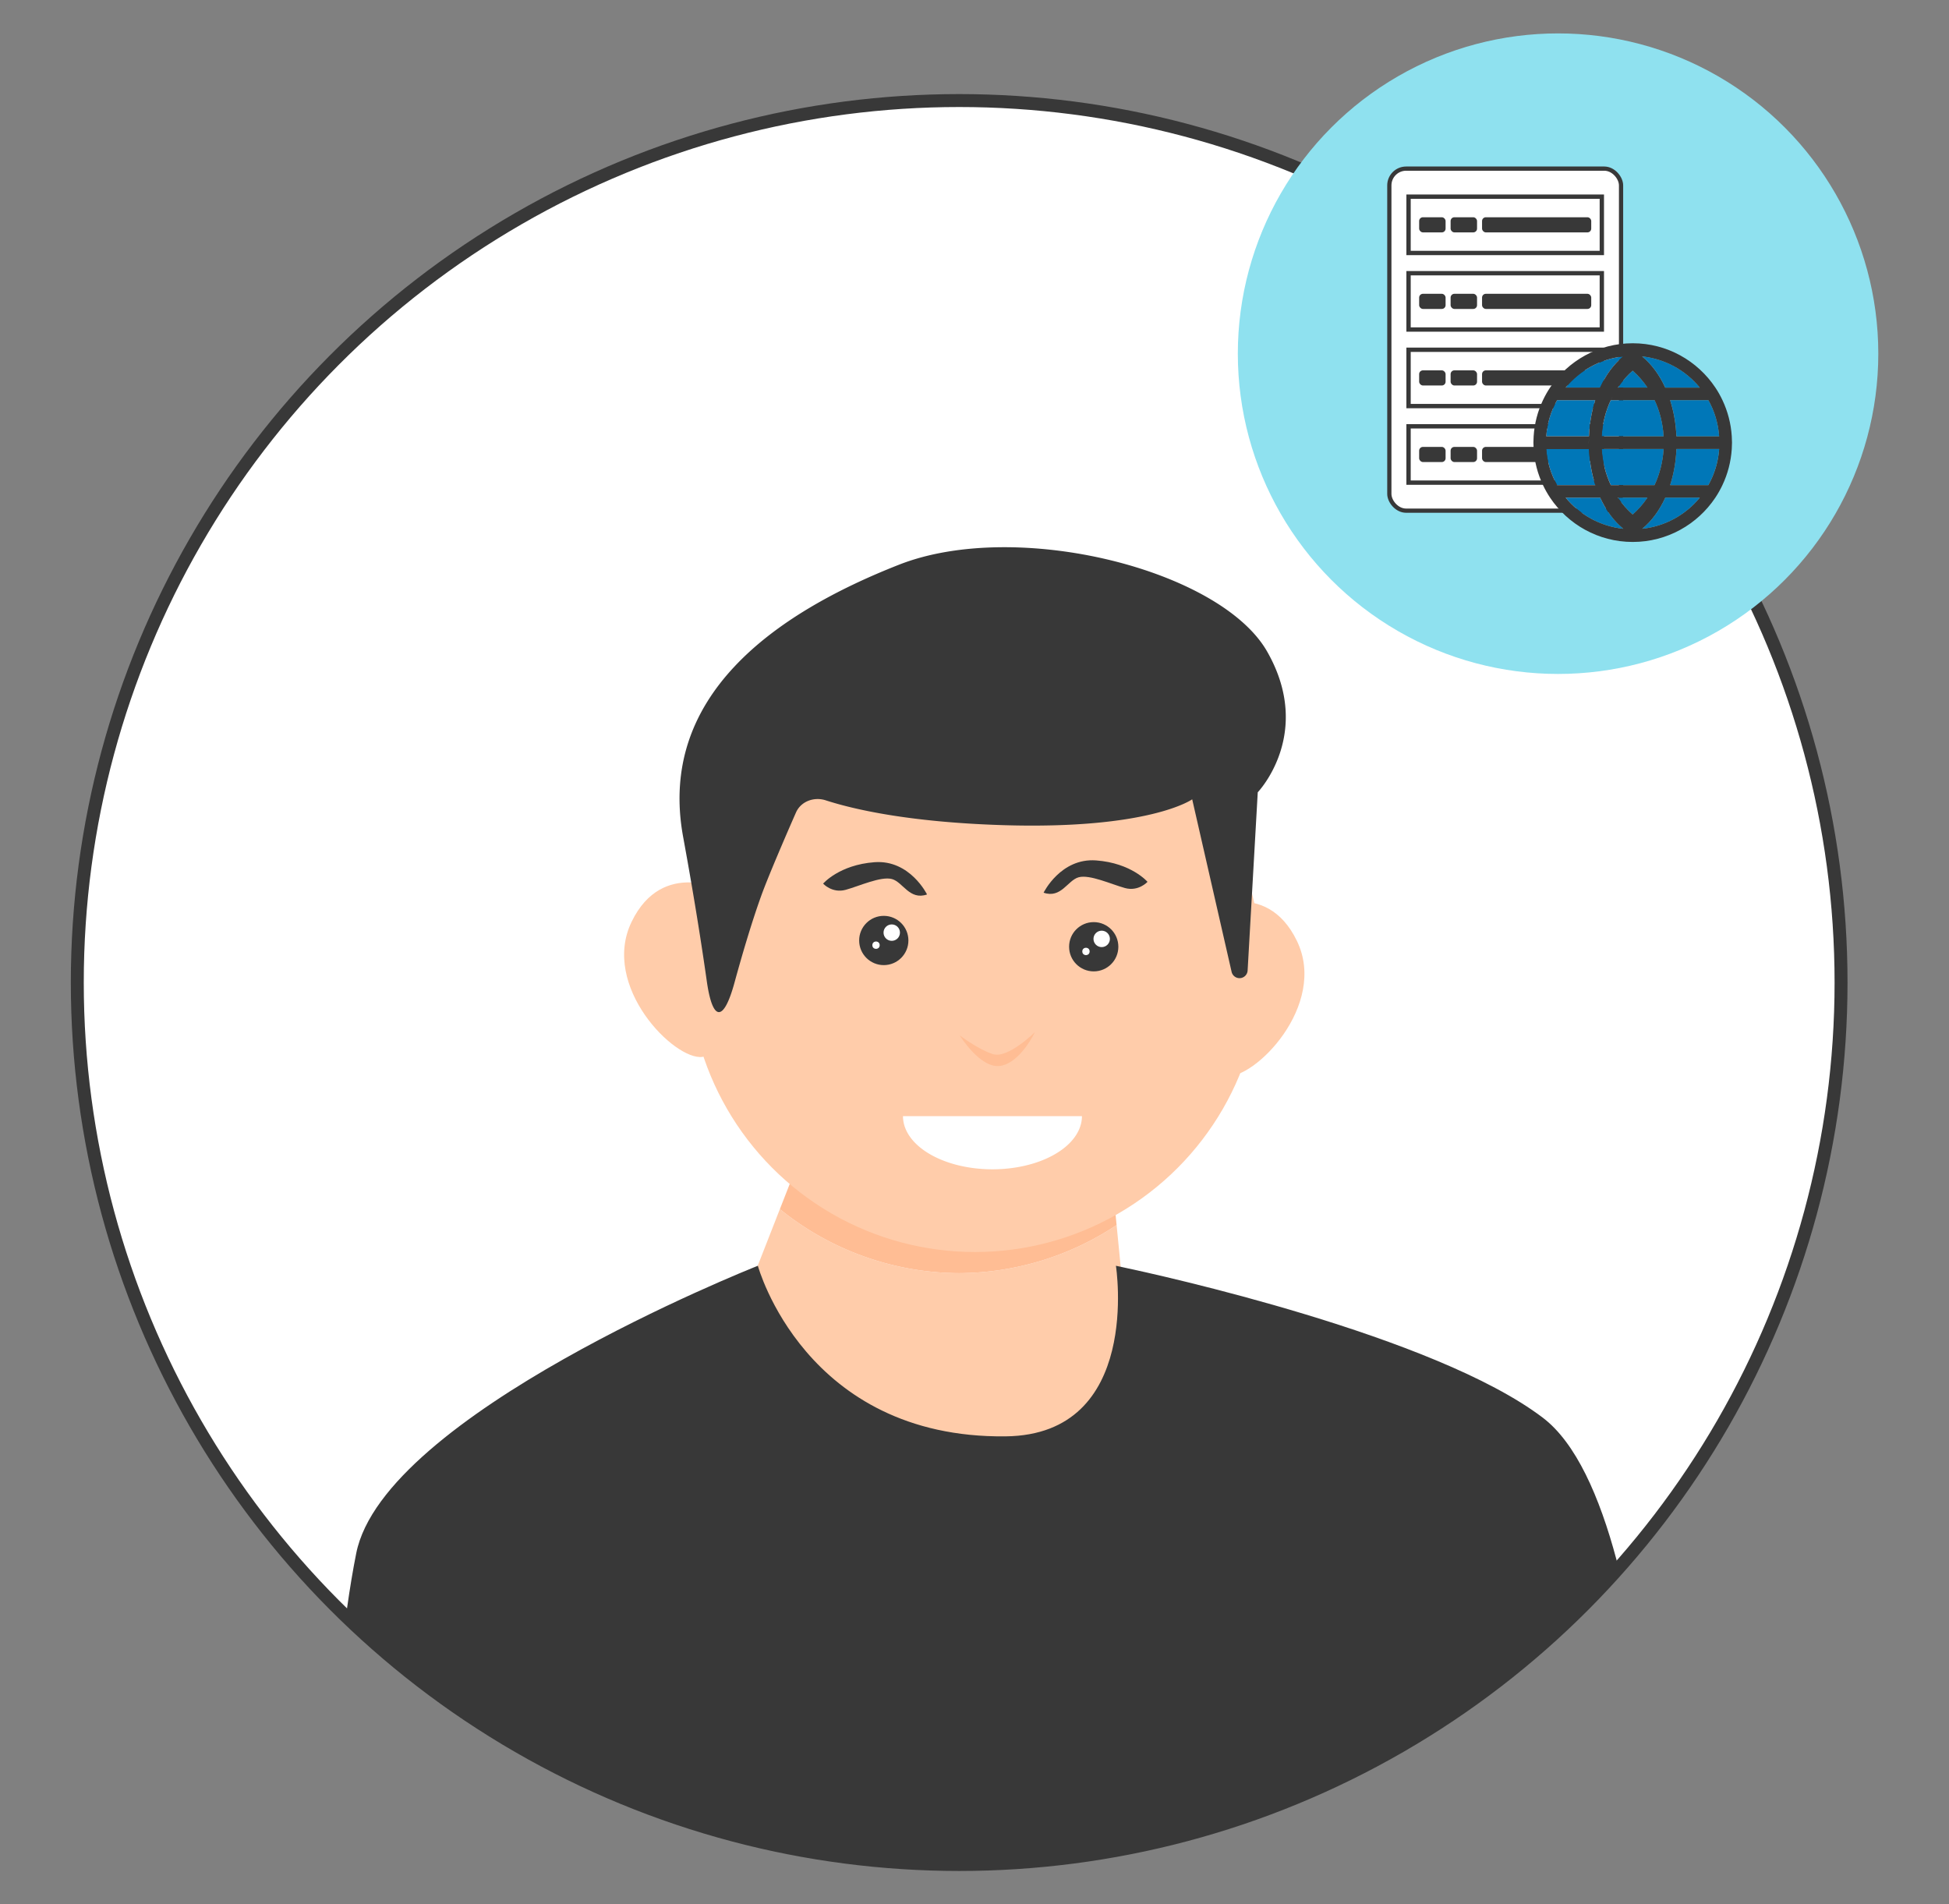 <?xml version="1.0" encoding="UTF-8" standalone="no"?>
<!-- Created with Inkscape (http://www.inkscape.org/) -->

<svg
   width="205.413mm"
   height="200.676mm"
   viewBox="0 0 205.413 200.676"
   version="1.1"
   id="svg1"
   sodipodi:docname="assets-web-porto.svg"
   xml:space="preserve"
   inkscape:version="1.3.2 (091e20e, 2023-11-25, custom)"
   inkscape:export-filename="assets-web-porto-01.svg"
   inkscape:export-xdpi="96"
   inkscape:export-ydpi="96"
   xmlns:inkscape="http://www.inkscape.org/namespaces/inkscape"
   xmlns:sodipodi="http://sodipodi.sourceforge.net/DTD/sodipodi-0.dtd"
   xmlns="http://www.w3.org/2000/svg"
   xmlns:svg="http://www.w3.org/2000/svg"><rect x="0" y="0" width="205.413" height="200.676" fill="#808080" stroke="none"/><sodipodi:namedview
     id="namedview1"
     pagecolor="#ffffff"
     bordercolor="#000000"
     borderopacity="0.25"
     inkscape:showpageshadow="2"
     inkscape:pageopacity="0.0"
     inkscape:pagecheckerboard="0"
     inkscape:deskcolor="#d1d1d1"
     inkscape:document-units="mm"
     inkscape:zoom="0.97890839"
     inkscape:cx="504.13298"
     inkscape:cy="360.09498"
     inkscape:window-width="1920"
     inkscape:window-height="991"
     inkscape:window-x="-9"
     inkscape:window-y="-9"
     inkscape:window-maximized="1"
     inkscape:current-layer="g246" /><defs
     id="defs1"><inkscape:path-effect
       effect="fillet_chamfer"
       id="path-effect13"
       is_visible="true"
       lpeversion="1"
       nodesatellites_param="F,0,0,1,0,22.393,0,1 @ F,0,0,1,0,6.666,0,1 @ F,0,0,1,0,6.666,0,1 @ F,0,0,1,0,0,0,1 @ F,0,1,1,0,0,0,1 @ F,0,0,1,0,17.224,0,1 @ F,0,0,1,0,0,0,1 @ F,0,0,1,0,0,0,1 @ F,0,0,1,0,0,0,1 @ F,0,0,1,0,0,0,1"
       radius="0"
       unit="px"
       method="auto"
       mode="F"
       chamfer_steps="1"
       flexible="false"
       use_knot_distance="true"
       apply_no_radius="true"
       apply_with_radius="true"
       only_selected="false"
       hide_knots="false" /></defs><g
     inkscape:label="Layer 1"
     inkscape:groupmode="layer"
     id="layer1"
     transform="translate(-4.587)"><g
       id="g246"
       transform="matrix(2.578,0,0,2.578,-137.912,-129.51)"><g
         id="g15"
         transform="translate(164.77,-1.97)"
         style="stroke-width:0.529;stroke-dasharray:none"><circle
           style="font-variation-settings:'wght' 700;fill:#ffffff;fill-opacity:1;stroke:#383838;stroke-width:0.529;stroke-dasharray:none;stroke-opacity:1"
           id="path15"
           cx="-70.282"
           cy="92.37"
           r="36.053" /><path
           d="m -63.846,102.284 a 11.704,11.704 0 0 1 -6.439,1.966 11.704,11.704 0 0 1 -7.327,-2.618 l -1.712,4.374 3.659,5.94 12.741,-0.271 z"
           style="fill:#ffccaa;stroke-width:0.529;stroke-dasharray:none"
           id="path7" /><path
           style="font-variation-settings:'wght' 700;fill:#ffccaa;fill-opacity:1;stroke-width:0.529;stroke-dasharray:none"
           d="m -79.84,88.641 c 0,0 -2.562,-1.386 -3.834,1.248 -1.272,2.634 1.758,5.678 2.898,5.521 1.14,-0.157 0.936,-6.769 0.936,-6.769 z"
           id="path9" /><path
           style="font-variation-settings:'wght' 700;fill:#ffccaa;fill-opacity:1;stroke-width:0.529;stroke-dasharray:none"
           d="m -60.307,89.423 c 0,0 2.562,-1.386 3.834,1.248 1.272,2.634 -1.758,5.678 -2.898,5.521 -1.14,-0.157 -0.936,-6.769 -0.936,-6.769 z"
           id="path9-9" /><path
           d="m -63.846,102.284 -0.433,-4.41 -12.605,1.898 -0.728,1.86 a 11.704,11.704 0 0 0 7.327,2.618 11.704,11.704 0 0 0 6.439,-1.966 z"
           style="fill:#ffbd94;stroke-width:0.529;stroke-dasharray:none"
           id="path8" /><circle
           cx="-69.637"
           cy="91.682"
           r="11.704"
           fill="#a0616a"
           id="circle1"
           style="fill:#ffccaa;stroke-width:0.529;stroke-dasharray:none" /><path
           d="m -43.321,116.307 c -0.472,0.53 -0.961,1.049 -1.468,1.556 -6.809,6.809 -15.863,10.56 -25.493,10.56 -8.323,0 -16.216,-2.802 -22.601,-7.959 -0.004,-0.003 -0.007,-0.005 -0.011,-0.01 -0.847,-0.683 -1.667,-1.41 -2.459,-2.177 0.015,-0.119 0.031,-0.237 0.049,-0.354 0.111,-0.786 0.235,-1.536 0.373,-2.226 1.132,-5.655 16.023,-11.591 16.411,-11.746 0.005,-10e-4 0.008,-0.003 0.008,-0.003 0,0 1.917,7.064 10.129,6.973 5.594,-0.061 4.509,-6.973 4.509,-6.973 0,0 0.068,0.013 0.195,0.041 1.616,0.343 12.833,2.807 17.258,6.17 1.349,1.025 2.316,3.207 3.012,5.809 0.03,0.111 0.058,0.225 0.088,0.338 z"
           fill="#383838"
           id="path2"
           style="stroke-width:0.529;stroke-dasharray:none" /><path
           style="font-variation-settings:'wght' 700;fill:#383838;fill-opacity:1;stroke-width:3.904;stroke-dasharray:none"
           d="m 197.539,265.191 c 2.33,-8.505 5.159,-18.107 8.013,-26.048 1.245,-3.464 3.539,-8.975 4.973,-12.366 2.312,-5.466 4.16,-9.713 5.515,-12.782 1.488,-3.367 5.443,-4.792 8.942,-3.658 8.088,2.621 24.657,6.552 53.018,7.452 44.418,1.41 57.144,-7.755 57.144,-7.755 l 11.846,51.855 a 2.439,2.439 175.193 0 0 4.814,-0.405 l 3.046,-53.565 c 0,0 16.921,-17.626 2.82,-42.302 -14.101,-24.676 -75.3,-39.995 -110.691,-26.087 -37.439,14.713 -72.619,39.482 -64.864,81.785 3.302,18.008 5.581,32.567 7.11,43.349 1.736,12.243 5.047,12.454 8.314,0.527 z"
           id="path10"
           sodipodi:nodetypes="cscscccsssc"
           inkscape:path-effect="#path-effect13"
           inkscape:original-d="m 191.98552,286.88371 c 0,0 8.3666,-35.7381 15.95935,-53.9607 7.05041,-16.92099 10.83223,-25.00391 10.83223,-25.00391 0,0 15.77226,8.49115 59.22346,9.87056 44.41762,1.41008 57.1438,-7.75545 57.1438,-7.75545 l 15.68198,68.64563 4.02373,-70.76076 c 0,0 16.921,-17.62603 2.82017,-42.30248 -14.10082,-24.67644 -75.29978,-39.99491 -110.69148,-26.08652 -37.43931,14.71307 -72.61927,39.48232 -64.86382,81.7848 7.75545,42.30247 9.87058,65.56883 9.87058,65.56883 z"
           transform="matrix(0.136,0,0,0.136,-106.335,56.316)" /><g
           id="g11"
           transform="matrix(0.136,0,0,0.136,-135.767,58.419)"
           style="stroke-width:3.904;stroke-dasharray:none"><circle
             style="font-variation-settings:'wght' 700;fill:#383838;fill-opacity:1;stroke-width:3.904;stroke-dasharray:none"
             id="path11"
             cx="458.844"
             cy="237.002"
             r="7.403" /><circle
             style="font-variation-settings:'wght' 700;fill:#ffffff;fill-opacity:1;stroke-width:3.904;stroke-dasharray:none"
             id="path11-1"
             cx="461.239"
             cy="234.641"
             r="2.468" /><circle
             style="font-variation-settings:'wght' 700;fill:#ffffff;fill-opacity:1;stroke-width:3.904;stroke-dasharray:none"
             id="path11-1-2"
             cx="456.511"
             cy="238.413"
             r="1.102" /></g><g
           id="g11-4"
           transform="matrix(0.136,0,0,0.136,-127.184,58.675)"
           style="stroke-width:3.904;stroke-dasharray:none"><circle
             style="font-variation-settings:'wght' 700;fill:#383838;fill-opacity:1;stroke-width:3.904;stroke-dasharray:none"
             id="path11-6"
             cx="458.844"
             cy="237.002"
             r="7.403" /><circle
             style="font-variation-settings:'wght' 700;fill:#ffffff;fill-opacity:1;stroke-width:3.904;stroke-dasharray:none"
             id="path11-1-3"
             cx="461.239"
             cy="234.641"
             r="2.468" /><circle
             style="font-variation-settings:'wght' 700;fill:#ffffff;fill-opacity:1;stroke-width:3.904;stroke-dasharray:none"
             id="path11-1-2-3"
             cx="456.511"
             cy="238.413"
             r="1.102" /></g><path
           style="font-variation-settings:'wght' 700;fill:#383838;fill-opacity:1;stroke-width:0.529;stroke-dasharray:none"
           d="m -66.83,88.696 c 0,0 0.698,-1.425 2.145,-1.318 1.447,0.107 2.103,0.876 2.103,0.876 0,0 -0.368,0.406 -0.923,0.253 -0.555,-0.153 -1.441,-0.563 -1.892,-0.44 -0.45,0.123 -0.717,0.879 -1.434,0.63 z"
           id="path12" /><path
           style="font-variation-settings:'wght' 700;fill:#383838;fill-opacity:1;stroke-width:0.529;stroke-dasharray:none"
           d="m -71.596,88.769 c 0,0 -0.698,-1.425 -2.145,-1.318 -1.447,0.107 -2.103,0.876 -2.103,0.876 0,0 0.368,0.406 0.923,0.253 0.555,-0.153 1.441,-0.563 1.892,-0.44 0.45,0.123 0.717,0.879 1.434,0.63 z"
           id="path12-4" /><path
           style="font-variation-settings:'wght' 700;fill:#ffbd94;fill-opacity:1;stroke-width:0.529;stroke-dasharray:none"
           d="m -70.261,94.529 c 0,0 0.85,1.385 1.672,1.247 0.823,-0.139 1.403,-1.379 1.403,-1.379 0,0 -1.102,1.097 -1.717,0.899 -0.615,-0.197 -1.358,-0.767 -1.358,-0.767 z"
           id="path13"
           sodipodi:nodetypes="cscsc" /><path
           style="font-variation-settings:'wght' 700;fill:#ffffff;fill-opacity:1;stroke-width:0.529;stroke-dasharray:none"
           id="path14"
           sodipodi:type="arc"
           sodipodi:cx="-68.921326"
           sodipodi:cy="97.832062"
           sodipodi:rx="3.6578994"
           sodipodi:ry="2.1730423"
           sodipodi:start="0"
           sodipodi:end="3.1415927"
           sodipodi:arc-type="slice"
           d="m -65.263,97.832 a 3.658,2.173 0 0 1 -1.829,1.882 3.658,2.173 0 0 1 -3.658,0 3.658,2.173 0 0 1 -1.829,-1.882 h 3.658 z" /></g><g
         id="g245"><circle
           style="font-variation-settings:'wght' 700;fill:#8fe1ef;fill-opacity:1;stroke:none;stroke-width:0.052;stroke-opacity:1"
           id="path16"
           cx="118.972"
           cy="64.694"
           r="13.092" /><g
           id="g244"
           transform="matrix(1.084,0,0,1.084,-37.587,11.217)"><g
             id="g22"
             transform="matrix(0.352,0,0,0.352,85.267,27.845)"><rect
               style="font-variation-settings:'wght' 700;fill:#ffffff;fill-opacity:1;stroke:#383838;stroke-width:0.452;stroke-dasharray:none;stroke-opacity:1"
               id="rect16"
               width="24.827"
               height="36.643"
               x="149.99"
               y="41.221"
               ry="1.796" /><g
               id="g21"
               transform="translate(0.081,1.152)"><g
                 id="g20"
                 transform="translate(-0.081)"><g
                   id="g19"><rect
                     style="font-variation-settings:'wght' 700;fill:#ffffff;fill-opacity:1;stroke:#383838;stroke-width:0.464;stroke-dasharray:none;stroke-opacity:1"
                     id="rect17"
                     width="20.709"
                     height="6.034"
                     x="152.049"
                     y="43.072"
                     ry="0" /><g
                     id="g18"
                     transform="translate(0.145,-0.209)"
                     style="fill:#383838;fill-opacity:1"><rect
                       style="font-variation-settings:'wght' 700;fill:#383838;fill-opacity:1;stroke:none;stroke-width:0.471;stroke-dasharray:none;stroke-opacity:1"
                       id="rect18"
                       width="2.833"
                       height="1.622"
                       x="153.04"
                       y="45.487"
                       ry="0.405" /><rect
                       style="font-variation-settings:'wght' 700;fill:#383838;fill-opacity:1;stroke:none;stroke-width:0.471;stroke-dasharray:none;stroke-opacity:1"
                       id="rect18-8"
                       width="2.833"
                       height="1.622"
                       x="156.41"
                       y="45.487"
                       ry="0.405" /><rect
                       style="font-variation-settings:'wght' 700;fill:#383838;fill-opacity:1;stroke:none;stroke-width:0.957;stroke-dasharray:none;stroke-opacity:1"
                       id="rect18-8-4"
                       width="11.697"
                       height="1.622"
                       x="159.78"
                       y="45.487"
                       ry="0.405" /></g></g></g><g
                 id="g20-8"
                 transform="translate(-0.081,8.201)"><g
                   id="g19-7"><rect
                     style="font-variation-settings:'wght' 700;fill:#ffffff;fill-opacity:1;stroke:#383838;stroke-width:0.464;stroke-dasharray:none;stroke-opacity:1"
                     id="rect17-6"
                     width="20.709"
                     height="6.034"
                     x="152.049"
                     y="43.072"
                     ry="0" /><g
                     id="g18-7"
                     transform="translate(0.145,-0.209)"><rect
                       style="font-variation-settings:'wght' 700;fill:#383838;fill-opacity:1;stroke:none;stroke-width:0.471;stroke-dasharray:none;stroke-opacity:1"
                       id="rect18-4"
                       width="2.833"
                       height="1.622"
                       x="153.04"
                       y="45.487"
                       ry="0.405" /><rect
                       style="font-variation-settings:'wght' 700;fill:#383838;fill-opacity:1;stroke:none;stroke-width:0.471;stroke-dasharray:none;stroke-opacity:1"
                       id="rect18-8-5"
                       width="2.833"
                       height="1.622"
                       x="156.41"
                       y="45.487"
                       ry="0.405" /><rect
                       style="font-variation-settings:'wght' 700;fill:#383838;fill-opacity:1;stroke:none;stroke-width:0.957;stroke-dasharray:none;stroke-opacity:1"
                       id="rect18-8-4-9"
                       width="11.697"
                       height="1.622"
                       x="159.78"
                       y="45.487"
                       ry="0.405" /></g></g></g><g
                 id="g20-2"
                 transform="translate(-0.081,16.402)"><g
                   id="g19-3"><rect
                     style="font-variation-settings:'wght' 700;fill:#ffffff;fill-opacity:1;stroke:#383838;stroke-width:0.464;stroke-dasharray:none;stroke-opacity:1"
                     id="rect17-8"
                     width="20.709"
                     height="6.034"
                     x="152.049"
                     y="43.072"
                     ry="0" /><g
                     id="g18-79"
                     transform="translate(0.145,-0.209)"><rect
                       style="font-variation-settings:'wght' 700;fill:#383838;fill-opacity:1;stroke:none;stroke-width:0.471;stroke-dasharray:none;stroke-opacity:1"
                       id="rect18-9"
                       width="2.833"
                       height="1.622"
                       x="153.04"
                       y="45.487"
                       ry="0.405" /><rect
                       style="font-variation-settings:'wght' 700;fill:#383838;fill-opacity:1;stroke:none;stroke-width:0.471;stroke-dasharray:none;stroke-opacity:1"
                       id="rect18-8-2"
                       width="2.833"
                       height="1.622"
                       x="156.41"
                       y="45.487"
                       ry="0.405" /><rect
                       style="font-variation-settings:'wght' 700;fill:#383838;fill-opacity:1;stroke:none;stroke-width:0.957;stroke-dasharray:none;stroke-opacity:1"
                       id="rect18-8-4-1"
                       width="11.697"
                       height="1.622"
                       x="159.78"
                       y="45.487"
                       ry="0.405" /></g></g></g><g
                 id="g20-9"
                 transform="translate(-0.081,24.603)"><g
                   id="g19-9"><rect
                     style="font-variation-settings:'wght' 700;fill:#ffffff;fill-opacity:1;stroke:#383838;stroke-width:0.464;stroke-dasharray:none;stroke-opacity:1"
                     id="rect17-89"
                     width="20.709"
                     height="6.034"
                     x="152.049"
                     y="43.072"
                     ry="0" /><g
                     id="g18-75"
                     transform="translate(0.145,-0.209)"><rect
                       style="font-variation-settings:'wght' 700;fill:#383838;fill-opacity:1;stroke:none;stroke-width:0.471;stroke-dasharray:none;stroke-opacity:1"
                       id="rect18-2"
                       width="2.833"
                       height="1.622"
                       x="153.04"
                       y="45.487"
                       ry="0.405" /><rect
                       style="font-variation-settings:'wght' 700;fill:#383838;fill-opacity:1;stroke:none;stroke-width:0.471;stroke-dasharray:none;stroke-opacity:1"
                       id="rect18-8-7"
                       width="2.833"
                       height="1.622"
                       x="156.41"
                       y="45.487"
                       ry="0.405" /><rect
                       style="font-variation-settings:'wght' 700;fill:#383838;fill-opacity:1;stroke:none;stroke-width:0.957;stroke-dasharray:none;stroke-opacity:1"
                       id="rect18-8-4-8"
                       width="11.697"
                       height="1.622"
                       x="159.78"
                       y="45.487"
                       ry="0.405" /></g></g></g></g></g><g
             id="g243"
             transform="matrix(1.206,0,0,1.206,-39.426,-9.51)"><path
               d="m 155.75,51.771 h -1.936 c 0.026,0.421 0.13,0.8 0.285,1.13 h 1.367 c 0.154,-0.329 0.259,-0.709 0.284,-1.13 z"
               style="fill:#0077b8;fill-opacity:1;stroke-width:1.315"
               id="path204" /><path
               d="m 155.244,53.294 h -0.923 c 0.138,0.205 0.296,0.382 0.463,0.526 0.166,-0.145 0.323,-0.322 0.461,-0.526 z"
               style="fill:#0077b8;fill-opacity:1;stroke-width:1.315"
               id="path198" /><path
               d="m 154.097,50.246 c -0.154,0.329 -0.259,0.709 -0.284,1.13 h 1.937 c -0.025,-0.42 -0.128,-0.8 -0.282,-1.13 z"
               style="fill:#0077b8;fill-opacity:1;stroke-width:1.315"
               id="path193" /><path
               d="m 152.079,51.376 h 1.336 c 0.017,-0.397 0.084,-0.779 0.196,-1.13 h -1.194 c -0.19,0.338 -0.309,0.721 -0.338,1.13 z"
               style="fill:#0077b8;fill-opacity:1;stroke-width:1.315"
               id="path191" /><path
               d="m 152.418,52.901 h 1.195 c -0.113,-0.35 -0.181,-0.733 -0.198,-1.13 h -1.336 c 0.03,0.409 0.149,0.792 0.34,1.13 z"
               style="fill:#0077b8;fill-opacity:1;stroke-width:1.315"
               id="path189" /><path
               d="m 154.489,54.267 c -0.299,-0.244 -0.544,-0.579 -0.723,-0.973 h -1.079 c 0.439,0.533 1.077,0.895 1.802,0.973 z"
               style="fill:#0077b8;fill-opacity:1;stroke-width:1.315"
               id="path187" /><path
               d="m 156.881,53.294 h -1.079 c -0.179,0.394 -0.423,0.729 -0.721,0.973 0.724,-0.078 1.362,-0.44 1.8,-0.973 z"
               style="fill:#0077b8;fill-opacity:1;stroke-width:1.315"
               id="path184" /><path
               d="m 157.487,51.771 h -1.336 c -0.017,0.397 -0.084,0.779 -0.197,1.13 h 1.194 c 0.19,-0.338 0.309,-0.721 0.339,-1.13 z"
               style="fill:#0077b8;fill-opacity:1;stroke-width:1.315"
               id="path182" /><path
               d="m 157.15,50.246 h -1.196 c 0.113,0.351 0.18,0.733 0.197,1.13 h 1.336 c -0.029,-0.409 -0.148,-0.791 -0.338,-1.13 z"
               style="fill:#0077b8;fill-opacity:1;stroke-width:1.315"
               id="path180" /><path
               d="m 155.801,49.851 h 1.079 c -0.438,-0.534 -1.077,-0.896 -1.802,-0.973 0.299,0.245 0.543,0.579 0.723,0.973 z"
               style="fill:#0077b8;fill-opacity:1;stroke-width:1.315"
               id="path178" /><path
               d="m 154.321,49.851 h 0.923 c -0.138,-0.205 -0.295,-0.382 -0.461,-0.526 -0.166,0.145 -0.324,0.322 -0.462,0.526 z"
               style="fill:#0077b8;fill-opacity:1;stroke-width:1.315"
               id="path175" /><path
               d="m 152.687,49.851 h 1.077 c 0.179,-0.394 0.423,-0.728 0.721,-0.973 -0.723,0.079 -1.36,0.441 -1.798,0.973 z"
               style="fill:#0077b8;fill-opacity:1;stroke-width:1.315"
               id="path171" /><path
               id="path169"
               style="fill:#383838;stroke-width:1.315"
               d="m 154.784,48.466 c -1.077,0 -2.027,0.551 -2.585,1.385 -0.084,0.126 -0.158,0.258 -0.223,0.395 -0.164,0.346 -0.266,0.728 -0.291,1.13 -0.004,0.065 -0.007,0.13 -0.007,0.196 0,0.067 0.003,0.133 0.007,0.199 0.025,0.402 0.128,0.783 0.292,1.13 0.065,0.137 0.139,0.268 0.222,0.393 0.557,0.834 1.508,1.385 2.585,1.385 1.077,0 2.026,-0.551 2.583,-1.385 0.083,-0.125 0.157,-0.256 0.222,-0.393 0.164,-0.346 0.266,-0.728 0.292,-1.13 0.004,-0.066 0.007,-0.132 0.007,-0.199 0,-0.066 -0.003,-0.131 -0.007,-0.196 -0.025,-0.402 -0.127,-0.783 -0.291,-1.13 -0.065,-0.138 -0.139,-0.27 -0.223,-0.395 -0.557,-0.834 -1.506,-1.385 -2.583,-1.385 z m -0.076,0.397 c -0.025,7.49e-4 -0.05,0.002 -0.075,0.003 0.025,-0.001 0.05,-0.002 0.075,-0.003 z m 0.37,0.015 c 0.725,0.078 1.364,0.44 1.802,0.974 h -1.08 c -0.18,-0.394 -0.424,-0.729 -0.723,-0.974 z m -0.594,5.16e-4 c -0.299,0.245 -0.542,0.579 -0.721,0.973 h -1.076 c 0.438,-0.532 1.075,-0.894 1.798,-0.973 z m 0.298,0.446 c 0.166,0.145 0.324,0.322 0.461,0.527 h -0.923 c 0.138,-0.205 0.296,-0.382 0.462,-0.527 z m 1.081,0.671 c 0.013,0.033 0.026,0.065 0.038,0.099 -0.012,-0.033 -0.025,-0.066 -0.038,-0.099 z m -1.715,0.147 c -0.018,0.034 -0.035,0.069 -0.051,0.104 h 1.37 c 0.154,0.329 0.257,0.709 0.282,1.13 0.004,0.065 0.007,0.13 0.007,0.196 0,0.067 -0.003,0.133 -0.007,0.199 -0.025,0.421 -0.13,0.8 -0.284,1.13 h -1.367 c -0.154,-0.329 -0.259,-0.709 -0.285,-1.13 h 1.936 c 0.004,-0.066 0.007,-0.131 0.007,-0.199 -7e-5,-0.067 -0.003,-0.132 -0.007,-0.196 h -1.936 -5.1e-4 c 0.025,-0.42 0.13,-0.801 0.284,-1.13 0.017,-0.035 0.034,-0.07 0.051,-0.104 z m -1.731,0.104 h 1.194 c -0.112,0.351 -0.18,0.733 -0.196,1.13 h 5.1e-4 c -7.5e-4,0.016 -0.001,0.032 -0.002,0.048 5.5e-4,-0.016 0.001,-0.032 0.002,-0.048 h -1.336 c 0.029,-0.409 0.148,-0.791 0.338,-1.13 z m 3.537,0 h 1.195 c 0.19,0.338 0.308,0.721 0.337,1.13 0.004,0.049 0.007,0.097 0.008,0.147 -0.001,-0.049 -0.005,-0.098 -0.008,-0.147 h -1.336 c 0.002,0.048 0.003,0.096 0.004,0.144 -9.5e-4,-0.048 -0.003,-0.096 -0.004,-0.144 -0.017,-0.397 -0.084,-0.779 -0.197,-1.13 z m -2.542,1.226 c -8.8e-4,0.032 -0.002,0.065 -0.002,0.097 v 0.003 c 1e-5,0.017 3.5e-4,0.033 5.1e-4,0.05 -2.3e-4,-0.017 -0.001,-0.033 -0.001,-0.05 v -0.003 c 3e-5,-0.032 0.001,-0.065 0.002,-0.097 z m 0.002,0.266 c 5.1e-4,0.011 8.9e-4,0.022 0.002,0.033 h -5.1e-4 c 0.017,0.397 0.086,0.779 0.198,1.13 h -1.195 c -0.19,-0.338 -0.31,-0.721 -0.34,-1.13 h 1.336 c -5e-4,-0.011 -6e-4,-0.022 -10e-4,-0.033 z m 2.737,0.033 h 1.336 c -0.029,0.409 -0.149,0.792 -0.339,1.13 h -1.194 c 0.113,-0.35 0.18,-0.733 0.197,-1.13 z m -0.268,1.33 c -0.013,0.033 -0.026,0.065 -0.039,0.097 0.013,-0.032 0.027,-0.064 0.039,-0.097 z m -3.196,0.192 h 1.078 c 0.18,0.394 0.424,0.729 0.723,0.973 0.024,0.003 0.048,0.005 0.073,0.007 -0.025,-0.002 -0.049,-0.005 -0.073,-0.007 -0.725,-0.078 -1.363,-0.44 -1.802,-0.973 z m 1.633,0 h 0.923 c -0.138,0.205 -0.295,0.381 -0.461,0.526 -0.167,-0.145 -0.324,-0.321 -0.463,-0.526 z m 1.482,0 h 1.079 c -0.438,0.533 -1.076,0.895 -1.8,0.973 -0.024,0.003 -0.049,0.005 -0.073,0.007 0.025,-0.002 0.049,-0.005 0.073,-0.007 0.299,-0.245 0.542,-0.58 0.721,-0.973 z" /></g></g></g></g></g></svg>
